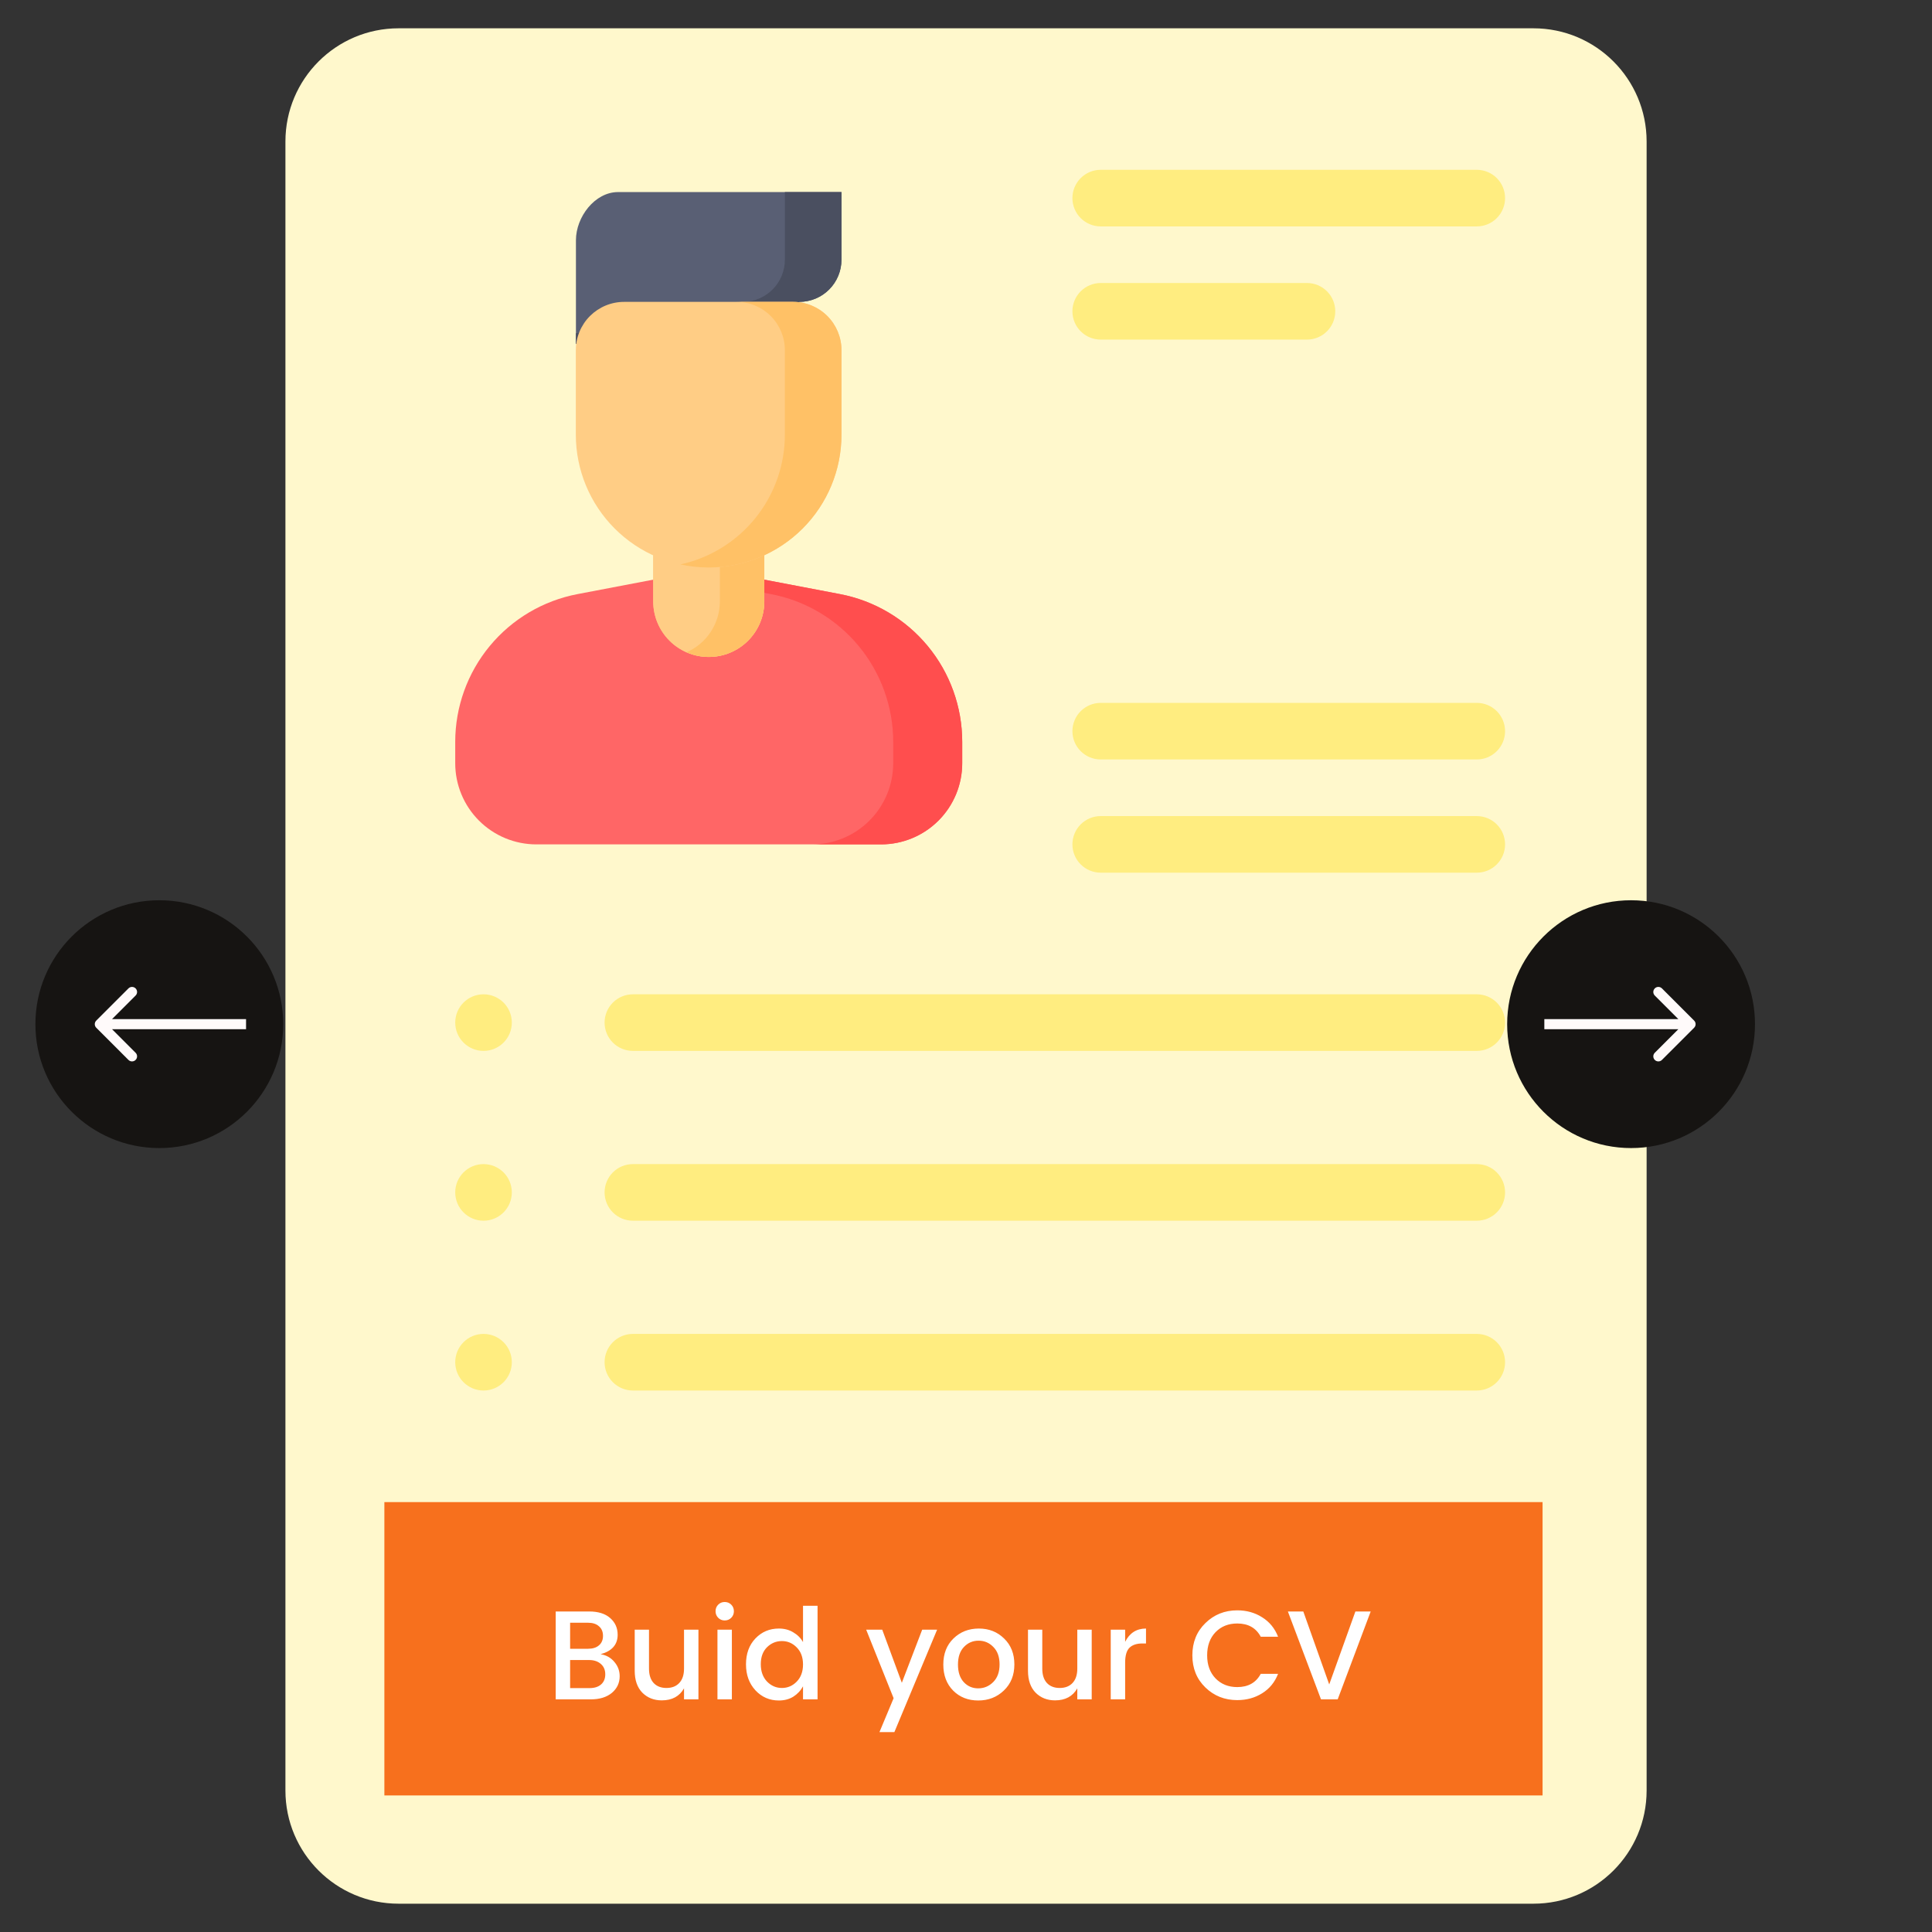 <svg width="382" height="382" viewBox="0 0 382 382" fill="none" xmlns="http://www.w3.org/2000/svg">
<rect x="0" y="0" width="382" height="382" fill="#333333" stroke="none"/>
<path d="M303.19 5.596H78.817C66.456 5.596 56.435 15.617 56.435 27.979V354.021C56.435 366.383 66.456 376.404 78.817 376.404H303.19C315.552 376.404 325.573 366.383 325.573 354.021V27.979C325.573 15.617 315.552 5.596 303.19 5.596Z" fill="#FFF8CC"/>
<path d="M174.228 166.954H106.05C103.943 166.954 101.856 166.538 99.909 165.732C97.963 164.925 96.194 163.743 94.704 162.253C93.215 160.762 92.033 158.993 91.228 157.046C90.422 155.099 90.008 153.012 90.009 150.905V146.705C90.007 139.776 92.422 133.064 96.84 127.726C101.257 122.388 107.398 118.759 114.205 117.465L140.139 112.519L166.073 117.465C172.877 118.763 179.015 122.393 183.429 127.73C187.843 133.068 190.257 139.778 190.254 146.705V150.905C190.256 155.158 188.569 159.238 185.564 162.247C182.558 165.257 178.481 166.95 174.228 166.954Z" fill="#FF6666"/>
<path d="M166.073 117.465L140.139 112.519L133.305 113.824L152.412 117.465C159.219 118.759 165.36 122.388 169.777 127.726C174.194 133.064 176.61 139.776 176.608 146.705V150.905C176.608 155.16 174.918 159.241 171.91 162.25C168.902 165.26 164.822 166.952 160.567 166.954H174.228C178.481 166.95 182.558 165.257 185.564 162.247C188.569 159.238 190.256 155.158 190.254 150.905V146.705C190.257 139.778 187.843 133.068 183.429 127.73C179.015 122.393 172.877 118.763 166.073 117.465Z" fill="#FF4E4E"/>
<path d="M129.156 107.93H151.121V118.912C151.121 121.825 149.964 124.618 147.905 126.678C145.845 128.738 143.051 129.895 140.139 129.895C137.226 129.895 134.433 128.738 132.373 126.678C130.313 124.618 129.156 121.825 129.156 118.912V107.93Z" fill="#FFCD85"/>
<path d="M129.156 107.93H151.121V118.912C151.121 121.825 149.964 124.618 147.905 126.678C145.845 128.738 143.051 129.895 140.139 129.895C137.226 129.895 134.433 128.738 132.373 126.678C130.313 124.618 129.156 121.825 129.156 118.912V107.93Z" fill="#FFCD85"/>
<path d="M142.332 107.93V118.905C142.332 121.041 141.709 123.132 140.539 124.919C139.368 126.707 137.702 128.115 135.744 128.97C137.129 129.577 138.626 129.89 140.139 129.887C143.051 129.887 145.845 128.73 147.904 126.671C149.964 124.611 151.121 121.817 151.121 118.905V107.93H142.332Z" fill="#FFC166"/>
<path d="M158.067 59.687L113.876 68.014V47.504C113.876 42.9 117.606 37.976 122.21 37.976H166.379V51.353C166.379 53.56 165.504 55.676 163.946 57.239C162.388 58.801 160.274 59.681 158.067 59.687Z" fill="#595F74"/>
<path d="M155.187 37.976V51.353C155.187 53.56 154.312 55.676 152.754 57.239C151.196 58.801 149.082 59.681 146.876 59.687L113.876 65.902V68.014L158.067 59.687C160.274 59.681 162.388 58.801 163.946 57.239C165.504 55.676 166.379 53.56 166.379 51.353V37.976H155.187Z" fill="#4A4F60"/>
<path d="M123.426 59.688H156.851C159.379 59.693 161.801 60.701 163.587 62.49C165.373 64.279 166.377 66.702 166.379 69.23V85.943C166.379 92.908 163.612 99.588 158.686 104.513C153.761 109.438 147.081 112.205 140.116 112.205C133.151 112.205 126.471 109.438 121.546 104.513C116.62 99.588 113.854 92.908 113.854 85.943V69.23C113.854 67.975 114.103 66.732 114.585 65.573C115.067 64.413 115.772 63.36 116.661 62.474C117.55 61.588 118.605 60.886 119.766 60.407C120.927 59.929 122.171 59.685 123.426 59.688Z" fill="#FFCD85"/>
<path d="M156.851 59.688H145.66C148.187 59.693 150.61 60.701 152.395 62.49C154.181 64.279 155.185 66.702 155.187 69.23V85.942C155.186 91.935 153.135 97.747 149.376 102.414C145.617 107.081 140.375 110.323 134.521 111.601C136.359 111.999 138.235 112.202 140.116 112.205C147.081 112.205 153.761 109.438 158.687 104.513C163.612 99.588 166.379 92.908 166.379 85.942V69.23C166.377 66.702 165.373 64.279 163.587 62.49C161.801 60.701 159.379 59.693 156.851 59.688Z" fill="#FFC166"/>
<path d="M291.991 44.766H217.635C216.151 44.766 214.728 44.176 213.679 43.127C212.629 42.077 212.04 40.654 212.04 39.17C212.04 37.686 212.629 36.263 213.679 35.213C214.728 34.164 216.151 33.574 217.635 33.574H291.991C293.475 33.574 294.899 34.164 295.948 35.213C296.997 36.263 297.587 37.686 297.587 39.17C297.587 40.654 296.997 42.077 295.948 43.127C294.899 44.176 293.475 44.766 291.991 44.766ZM291.991 172.549H217.635C216.151 172.549 214.728 171.96 213.679 170.91C212.629 169.861 212.04 168.437 212.04 166.953C212.04 165.469 212.629 164.046 213.679 162.997C214.728 161.947 216.151 161.358 217.635 161.358H291.991C293.475 161.358 294.899 161.947 295.948 162.997C296.997 164.046 297.587 165.469 297.587 166.953C297.587 168.437 296.997 169.861 295.948 170.91C294.899 171.96 293.475 172.549 291.991 172.549ZM291.991 150.166H217.635C216.151 150.166 214.728 149.577 213.679 148.527C212.629 147.478 212.04 146.055 212.04 144.571C212.04 143.087 212.629 141.663 213.679 140.614C214.728 139.564 216.151 138.975 217.635 138.975H291.991C293.475 138.975 294.899 139.564 295.948 140.614C296.997 141.663 297.587 143.087 297.587 144.571C297.587 146.055 296.997 147.478 295.948 148.527C294.899 149.577 293.475 150.166 291.991 150.166ZM291.991 207.787H125.135C123.651 207.787 122.227 207.198 121.178 206.148C120.129 205.099 119.539 203.675 119.539 202.191C119.539 200.707 120.129 199.284 121.178 198.235C122.227 197.185 123.651 196.596 125.135 196.596H291.991C293.475 196.596 294.899 197.185 295.948 198.235C296.997 199.284 297.587 200.707 297.587 202.191C297.587 203.675 296.997 205.099 295.948 206.148C294.899 207.198 293.475 207.787 291.991 207.787ZM258.417 67.148H217.635C216.151 67.148 214.728 66.559 213.679 65.51C212.629 64.46 212.04 63.037 212.04 61.553C212.04 60.069 212.629 58.645 213.679 57.596C214.728 56.547 216.151 55.957 217.635 55.957H258.417C259.901 55.957 261.324 56.547 262.374 57.596C263.423 58.645 264.013 60.069 264.013 61.553C264.013 63.037 263.423 64.46 262.374 65.51C261.324 66.559 259.901 67.148 258.417 67.148Z" fill="#FFED80"/>
<path d="M95.605 207.787C98.695 207.787 101.2 205.282 101.2 202.191C101.2 199.101 98.695 196.596 95.605 196.596C92.514 196.596 90.009 199.101 90.009 202.191C90.009 205.282 92.514 207.787 95.605 207.787Z" fill="#FFED80"/>
<path d="M291.991 241.361H125.135C123.651 241.361 122.227 240.772 121.178 239.722C120.129 238.673 119.539 237.25 119.539 235.766C119.539 234.282 120.129 232.858 121.178 231.809C122.227 230.759 123.651 230.17 125.135 230.17H291.991C293.475 230.17 294.899 230.759 295.948 231.809C296.997 232.858 297.587 234.282 297.587 235.766C297.587 237.25 296.997 238.673 295.948 239.722C294.899 240.772 293.475 241.361 291.991 241.361Z" fill="#FFED80"/>
<path d="M95.605 241.361C98.695 241.361 101.2 238.856 101.2 235.766C101.2 232.675 98.695 230.17 95.605 230.17C92.514 230.17 90.009 232.675 90.009 235.766C90.009 238.856 92.514 241.361 95.605 241.361Z" fill="#FFED80"/>
<path d="M291.991 274.936H125.135C123.651 274.936 122.227 274.346 121.178 273.297C120.129 272.247 119.539 270.824 119.539 269.34C119.539 267.856 120.129 266.432 121.178 265.383C122.227 264.334 123.651 263.744 125.135 263.744H291.991C293.475 263.744 294.899 264.334 295.948 265.383C296.997 266.432 297.587 267.856 297.587 269.34C297.587 270.824 296.997 272.247 295.948 273.297C294.899 274.346 293.475 274.936 291.991 274.936Z" fill="#FFED80"/>
<path d="M95.605 274.936C98.695 274.936 101.2 272.43 101.2 269.34C101.2 266.249 98.695 263.744 95.605 263.744C92.514 263.744 90.009 266.249 90.009 269.34C90.009 272.43 92.514 274.936 95.605 274.936Z" fill="#FFED80"/>
<path d="M291.991 308.51H125.135C123.651 308.51 122.227 307.92 121.178 306.871C120.129 305.821 119.539 304.398 119.539 302.914C119.539 301.43 120.129 300.007 121.178 298.957C122.227 297.908 123.651 297.318 125.135 297.318H291.991C293.475 297.318 294.899 297.908 295.948 298.957C296.997 300.007 297.587 301.43 297.587 302.914C297.587 304.398 296.997 305.821 295.948 306.871C294.899 307.92 293.475 308.51 291.991 308.51Z" fill="#FFED80"/>
<path d="M95.605 308.51C98.695 308.51 101.2 306.004 101.2 302.914C101.2 299.824 98.695 297.318 95.605 297.318C92.514 297.318 90.009 299.824 90.009 302.914C90.009 306.004 92.514 308.51 95.605 308.51Z" fill="#FFED80"/>
<path d="M291.991 342.084H125.135C123.651 342.084 122.227 341.494 121.178 340.445C120.129 339.396 119.539 337.972 119.539 336.488C119.539 335.004 120.129 333.581 121.178 332.532C122.227 331.482 123.651 330.893 125.135 330.893H291.991C293.475 330.893 294.899 331.482 295.948 332.532C296.997 333.581 297.587 335.004 297.587 336.488C297.587 337.972 296.997 339.396 295.948 340.445C294.899 341.494 293.475 342.084 291.991 342.084Z" fill="#FFED80"/>
<path d="M95.605 342.084C98.695 342.084 101.2 339.579 101.2 336.488C101.2 333.398 98.695 330.893 95.605 330.893C92.514 330.893 90.009 333.398 90.009 336.488C90.009 339.579 92.514 342.084 95.605 342.084Z" fill="#FFED80"/>
<rect x="76" y="297" width="229" height="58" fill="#F7701D"/>
<path d="M109.875 318.625H116.5C118.283 318.625 119.667 319.058 120.65 319.925C121.633 320.792 122.125 321.892 122.125 323.225C122.125 325.175 121 326.458 118.75 327.075C119.883 327.258 120.792 327.767 121.475 328.6C122.175 329.417 122.525 330.358 122.525 331.425C122.525 332.758 122.008 333.858 120.975 334.725C119.942 335.575 118.558 336 116.825 336H109.875V318.625ZM112.725 320.85V326H116.25C117.183 326 117.908 325.775 118.425 325.325C118.958 324.875 119.225 324.25 119.225 323.45C119.225 322.633 118.958 322 118.425 321.55C117.908 321.083 117.183 320.85 116.25 320.85H112.725ZM112.725 333.775H116.575C117.542 333.775 118.3 333.533 118.85 333.05C119.4 332.567 119.675 331.9 119.675 331.05C119.675 330.183 119.383 329.5 118.8 329C118.217 328.483 117.442 328.225 116.475 328.225H112.725V333.775ZM135.247 322.225H138.097V336H135.247V333.825C134.347 335.408 132.88 336.2 130.847 336.2C129.297 336.2 128.014 335.692 126.997 334.675C125.997 333.642 125.497 332.2 125.497 330.35V322.225H128.322V329.925C128.322 331.158 128.63 332.108 129.247 332.775C129.864 333.425 130.705 333.75 131.772 333.75C132.839 333.75 133.68 333.425 134.297 332.775C134.93 332.108 135.247 331.158 135.247 329.925V322.225ZM145.107 318.575C145.107 319.092 144.932 319.525 144.582 319.875C144.232 320.225 143.799 320.4 143.282 320.4C142.782 320.4 142.357 320.225 142.007 319.875C141.657 319.525 141.482 319.092 141.482 318.575C141.482 318.058 141.657 317.625 142.007 317.275C142.357 316.925 142.782 316.75 143.282 316.75C143.799 316.75 144.232 316.925 144.582 317.275C144.932 317.625 145.107 318.058 145.107 318.575ZM141.857 336V322.225H144.707V336H141.857ZM157.524 332.5C158.358 331.65 158.774 330.517 158.774 329.1C158.774 327.683 158.358 326.558 157.524 325.725C156.708 324.892 155.733 324.475 154.599 324.475C153.466 324.475 152.483 324.883 151.649 325.7C150.833 326.517 150.424 327.633 150.424 329.05C150.424 330.467 150.833 331.608 151.649 332.475C152.483 333.325 153.466 333.75 154.599 333.75C155.733 333.75 156.708 333.333 157.524 332.5ZM153.999 336.225C152.166 336.225 150.624 335.558 149.374 334.225C148.124 332.875 147.499 331.158 147.499 329.075C147.499 326.975 148.116 325.275 149.349 323.975C150.599 322.658 152.149 322 153.999 322C155.083 322 156.033 322.25 156.849 322.75C157.683 323.233 158.324 323.875 158.774 324.675V317.5H161.649V336H158.774V333.425C158.308 334.275 157.666 334.958 156.849 335.475C156.033 335.975 155.083 336.225 153.999 336.225ZM176.688 335.775L171.263 322.225H174.438L178.313 332.725L182.338 322.225H185.288L176.838 342.475H173.888L176.688 335.775ZM196.388 332.575C197.222 331.742 197.638 330.583 197.638 329.1C197.638 327.617 197.23 326.467 196.413 325.65C195.613 324.817 194.638 324.4 193.488 324.4C192.338 324.4 191.372 324.817 190.588 325.65C189.805 326.467 189.413 327.625 189.413 329.125C189.413 330.608 189.797 331.767 190.563 332.6C191.33 333.417 192.28 333.825 193.413 333.825C194.563 333.825 195.555 333.408 196.388 332.575ZM193.413 336.225C191.413 336.225 189.763 335.575 188.463 334.275C187.163 332.958 186.513 331.242 186.513 329.125C186.513 326.992 187.18 325.275 188.513 323.975C189.863 322.658 191.538 322 193.538 322C195.538 322 197.205 322.658 198.538 323.975C199.888 325.275 200.563 326.983 200.563 329.1C200.563 331.217 199.872 332.933 198.488 334.25C197.122 335.567 195.43 336.225 193.413 336.225ZM213.006 322.225H215.856V336H213.006V333.825C212.106 335.408 210.639 336.2 208.606 336.2C207.056 336.2 205.773 335.692 204.756 334.675C203.756 333.642 203.256 332.2 203.256 330.35V322.225H206.081V329.925C206.081 331.158 206.389 332.108 207.006 332.775C207.623 333.425 208.464 333.75 209.531 333.75C210.598 333.75 211.439 333.425 212.056 332.775C212.689 332.108 213.006 331.158 213.006 329.925V322.225ZM222.466 322.225V324.625C223.35 322.875 224.725 322 226.591 322V324.95H225.866C224.75 324.95 223.9 325.233 223.316 325.8C222.75 326.367 222.466 327.35 222.466 328.75V336H219.616V322.225H222.466ZM244.631 336.15C242.148 336.15 240.048 335.317 238.331 333.65C236.614 331.983 235.756 329.867 235.756 327.3C235.756 324.717 236.614 322.592 238.331 320.925C240.048 319.242 242.148 318.4 244.631 318.4C246.481 318.4 248.123 318.858 249.556 319.775C251.006 320.675 252.056 321.958 252.706 323.625H249.281C248.348 321.875 246.798 321 244.631 321C242.881 321 241.448 321.575 240.331 322.725C239.231 323.875 238.681 325.4 238.681 327.3C238.681 329.183 239.231 330.7 240.331 331.85C241.448 333 242.881 333.575 244.631 333.575C246.798 333.575 248.348 332.7 249.281 330.95H252.706C252.056 332.617 251.006 333.9 249.556 334.8C248.123 335.7 246.481 336.15 244.631 336.15ZM261.192 336L254.642 318.625H257.692L262.817 333.05L267.992 318.625H271.017L264.492 336H261.192Z" fill="white"/>
<circle r="24.5" transform="matrix(-1 0 0 1 31.5 202.5)" fill="#161412"/>
<path d="M19.033 203.207C18.643 202.817 18.643 202.183 19.033 201.793L25.397 195.429C25.788 195.038 26.421 195.038 26.811 195.429C27.202 195.819 27.202 196.453 26.811 196.843L21.155 202.5L26.811 208.157C27.202 208.547 27.202 209.181 26.811 209.571C26.421 209.962 25.788 209.962 25.397 209.571L19.033 203.207ZM48.65 203.5H19.74V201.5H48.65V203.5Z" fill="#FFFAFA"/>
<circle cx="322.5" cy="202.5" r="24.5" fill="#161412"/>
<path d="M334.967 203.207C335.357 202.817 335.357 202.183 334.967 201.793L328.603 195.429C328.212 195.038 327.579 195.038 327.189 195.429C326.798 195.819 326.798 196.453 327.189 196.843L332.845 202.5L327.189 208.157C326.798 208.547 326.798 209.181 327.189 209.571C327.579 209.962 328.212 209.962 328.603 209.571L334.967 203.207ZM305.35 203.5H334.26V201.5H305.35V203.5Z" fill="#FFFAFA"/>
</svg>
